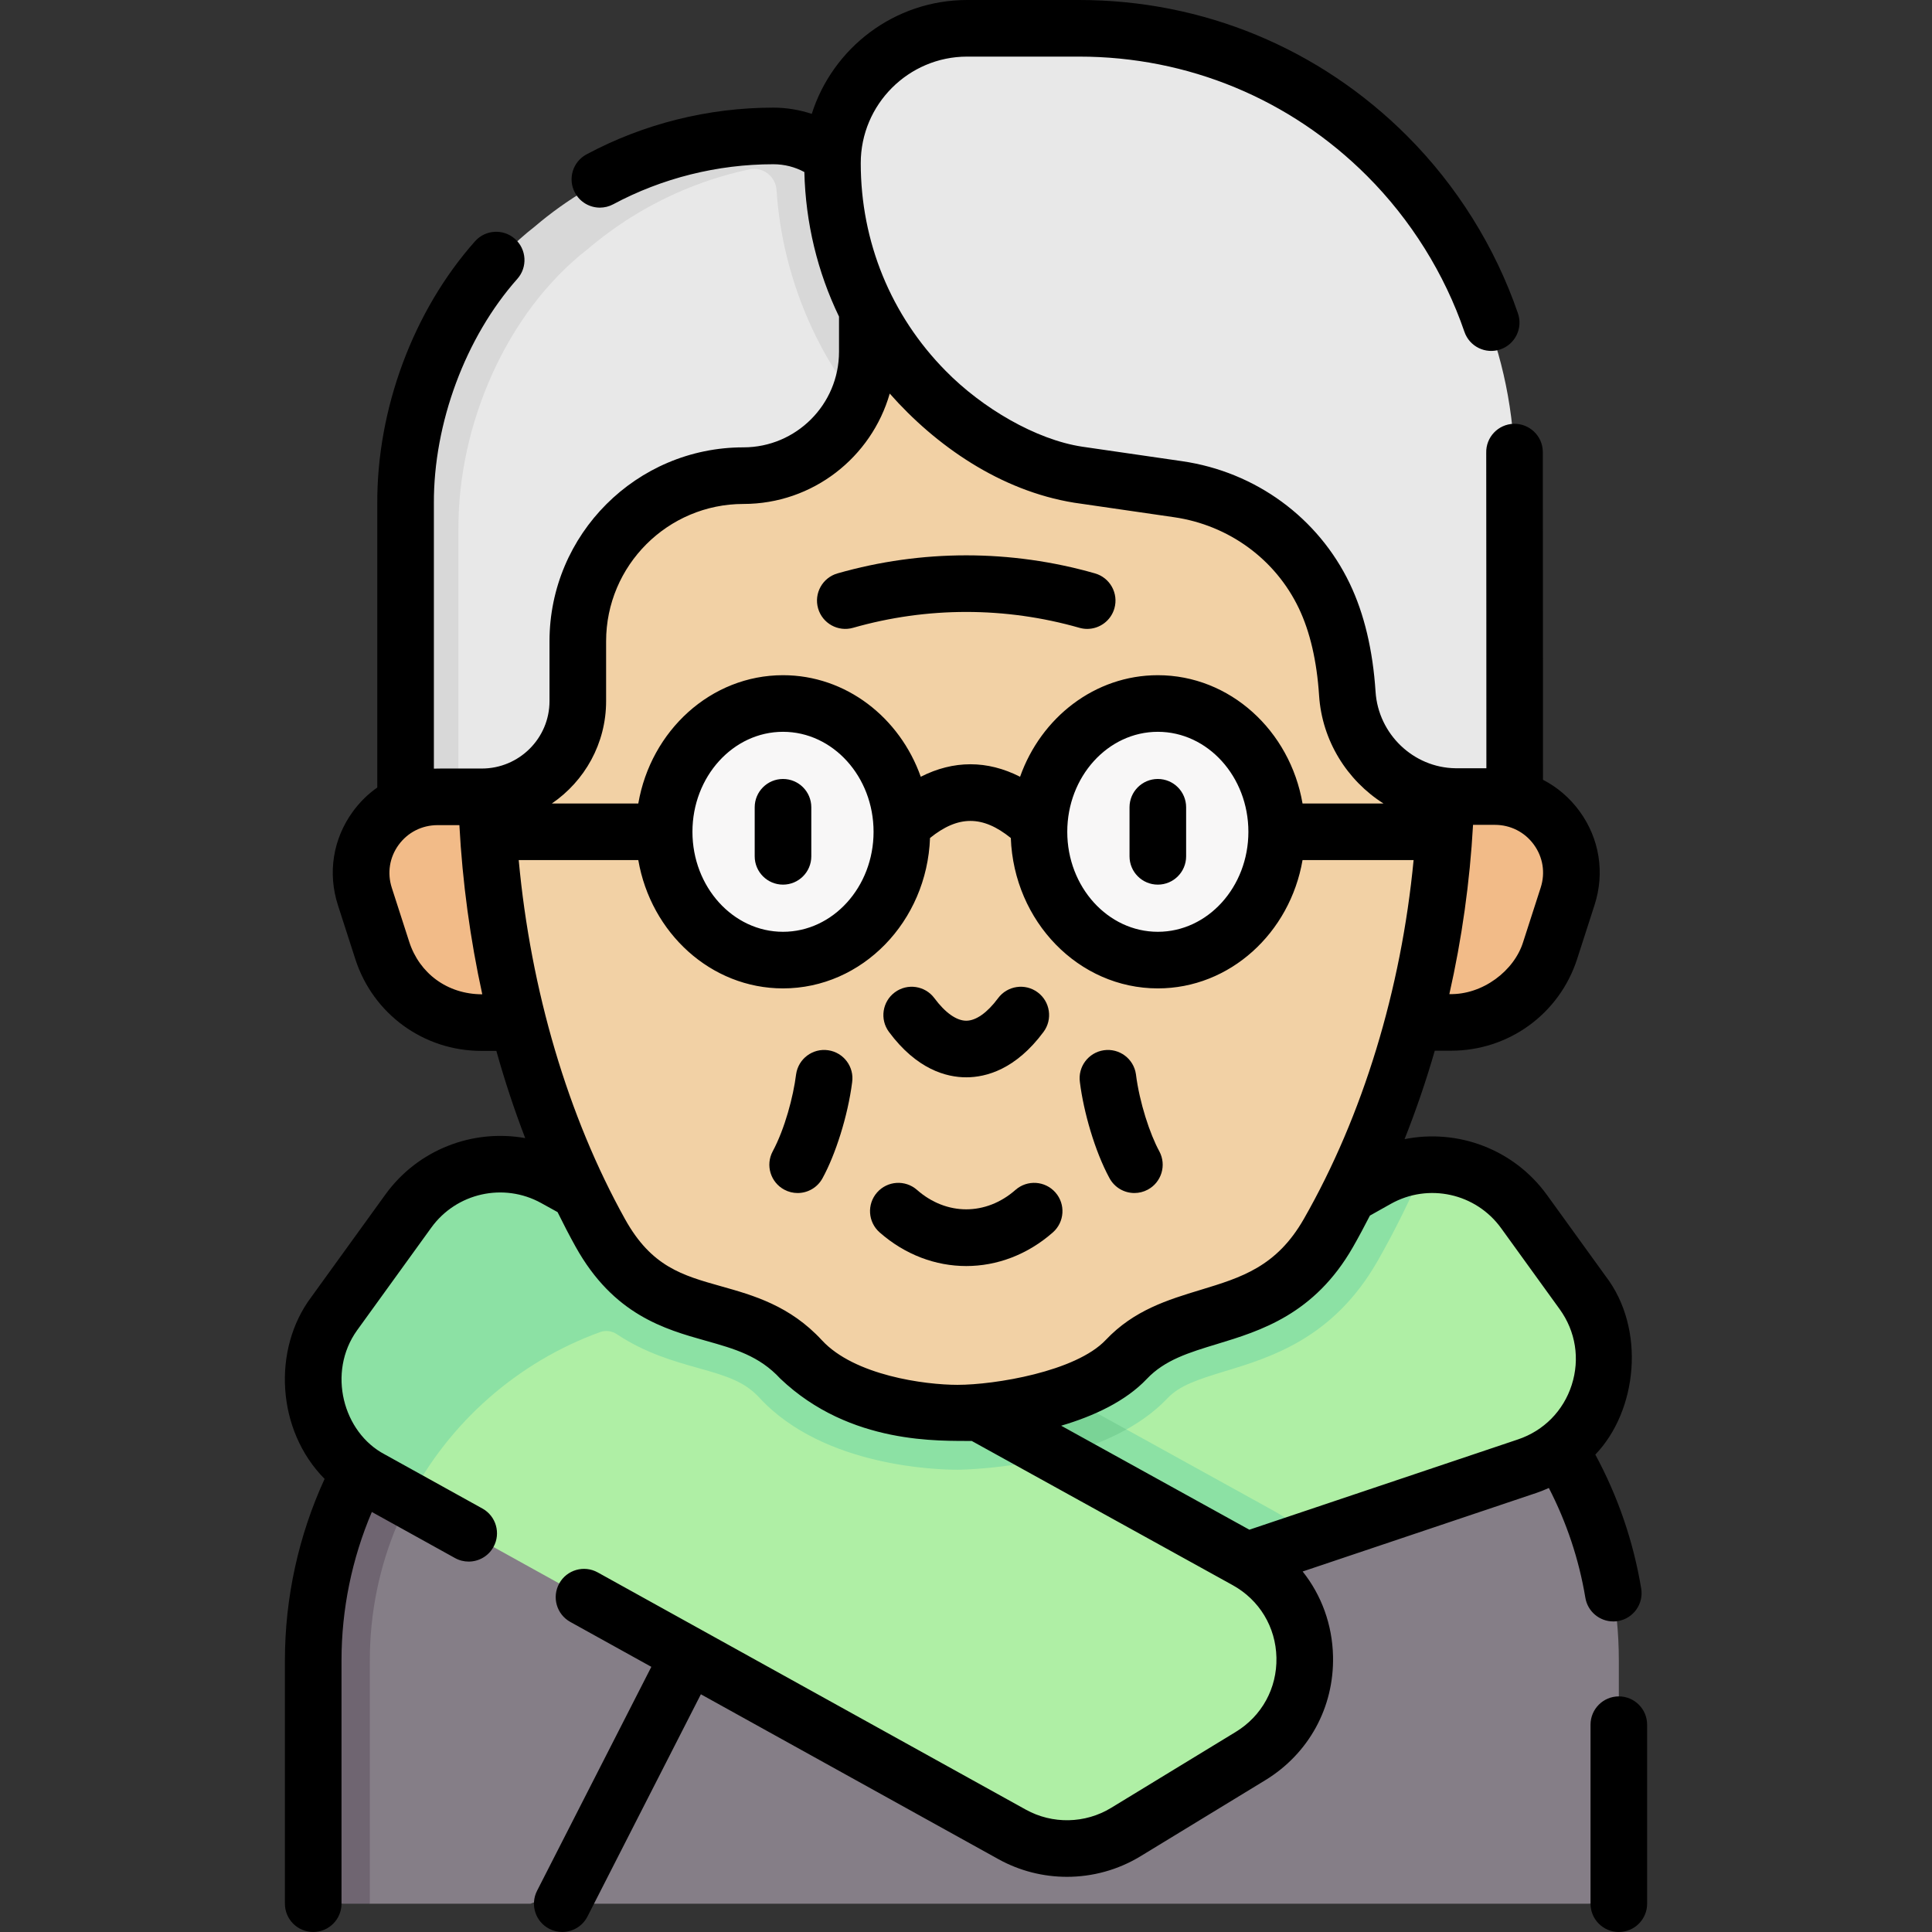 <svg id="Capa_1" enable-background="new 0 0 512.002 512.002" height="512" viewBox="0 0 512.002 512.002" width="512" xmlns="http://www.w3.org/2000/svg"><rect x="0" y="0" width="512.002" height="512.002" fill="#333333" stroke="none"/><g><g><path d="m429.007 496.5v-56.495c0-59.374-48.132-107.505-107.505-107.505h-130.99c-59.374 0-104.831 47.952-104.831 107.326v54.33c0 4.418 3.582 8 8 8l4.328 2.344h42.58l9.496-3.573 7.344 3.573h263.578c4.418 0 8-3.582 8-8z" fill="#857e87"/><path d="m194.459 332.5-3.95 15c-51 0-92.5 41.5-92.5 92.5v64.5h-7c-4.42 0-8-3.58-8-8v-56.49c0-59.38 48.13-107.51 107.5-107.51z" fill="#6f6571"/><g><path d="m396.156 211.172c1.829 0 3.588.237 5.252.679 10.846 2.881 17.693 14.462 14.034 25.807l-4.616 14.311c-3.676 11.395-14.282 19.117-26.254 19.117l-257.009.051c-11.973 0-22.579-7.723-26.254-19.117l-4.616-14.311c-3.28-10.168 1.881-20.527 10.796-24.64 2.558-1.18 5.425-1.846 8.49-1.846z" fill="#f2bb88"/></g><g><path d="m330.507 413.5-101-25 135.037-73.408c4.026-2.26 13.075-6.369 13.075-6.369 10.014-.651 20.053 3.753 26.279 12.367l15.521 21.476c11.845 16.39 4.412 39.566-14.757 46.009l-57.172 19.216-10.51 1.029z" fill="#afefa5"/></g><path d="m347.489 407.79-17.275 5.814-100.705-25.104 42.92-24.09 65.11 35.97c3.71 2.05 7.05 4.55 9.95 7.41z" fill="#8ce1a4"/><path d="m268.218 486.138-159.869-88.588-9.127-7.512c-15.736-8.72-19.455-27.364-8.917-41.945l18.33-23.599c8.885-12.294 25.548-16.021 38.824-8.685l132.788 70.055 50.04 27.651c20.155 11.137 20.767 39.89 1.104 51.875l-33.02 20.126c-9.207 5.61-20.72 5.849-30.153.622z" fill="#afefa5"/><path d="m377.618 308.723c-3.72 8.83-7.91 17.357-12.56 25.487-11.68 20.44-28.26 25.48-40.36 29.16-7.4 2.25-12.1 3.8-15.32 7.2-7.57 8-18.77 12.62-29.13 15.29l-23.2-12.82 107.85-60.54c4.021-2.26 8.37-3.507 12.72-3.777z" fill="#8ce1a4"/><path d="m298.509 378.82c-5.76 3.22-12.16 5.47-18.26 7.04l-16.164-5.759-7.036-7.061 15.38-8.63z" fill="#7ad396"/><path d="m257.049 373.04-110-60.78c-3.459-1.801-7.774-3.542-13.27-3.72v.001c-9.777-.4-19.484 3.998-25.56 12.399l-19.68 27.24c-9.83 13.6-6.51 32.35 6.75 41.89.96.69 1.97 1.33 3.03 1.92l10.03 5.56c10.64-20.528 28.754-36.579 50.712-44.541 1.47-.533 3.109-.298 4.41.569 7.521 5.015 15.175 7.172 21.538 8.962 7.74 2.17 12.31 3.61 16.27 7.9 8.56 9.27 20.56 14.04 31.02 16.49 10.02 2.35 18.62 2.57 21.47 2.57.22 0 12.61-.07 26.48-3.64z" fill="#8ce1a4"/><path d="m382.096 212.543c.028.132.056.264.083.397l-2.608 7.918 2.609 7.083c-3.354 36.325-14.023 70.63-30.141 98.823-14.967 26.179-38.887 17.988-53.559 33.502-10.395 10.991-34.972 14.234-44.707 14.234-9.536 0-30.682-2.551-41.474-14.234-16.306-17.652-38.214-6.595-53.193-33.502-15.695-28.193-25.973-62.498-29.199-98.823l2.784-6.152s-3.229-6.038-2.524-9.012l28.197-119.073c3.385-14.293 16.621-24.034 31.275-23.015l141.891 9.87c13.328.927 24.436 10.555 27.247 23.616z" fill="#f2d1a5"/><path d="m221.754 44.142c-3.333-2.786-8.33-5.518-14.367-5.532-24.122 0-45.074 8.271-62.092 22.789-21.464 16.659-34.373 46.521-34.238 74.172l-2.009 75.801 12.441 1.693h6.193c14.052 0 25.443-11.391 25.443-25.443v-16.946c0-24.241 19.652-43.893 43.893-43.893 13.649 0 25.352-8.329 30.305-20.181l.789-13.826 1.737-10.61z" fill="#e8e8e8"/><path d="m220.753 42.419c-3.612-2.885-9.634-5.801-15.815-5.659-12.06 0-23.61 2.19-34.27 6.19-10.66 4.01-20.44 9.83-28.95 17.09-21.46 16.66-34.37 46.52-34.23 74.17l-.001 78.86 14.001-.01v-72.85c-.14-27.65 12.77-57.51 34.23-74.17 8.51-7.26 18.29-13.08 28.95-17.09 4.506-1.691 9.17-3.058 13.965-4.073 3.575-.757 6.937 1.906 7.169 5.553 1.28 20.057 8.895 40.469 21.519 56.172 1.63-3.9 2.526-8.172 2.526-12.652v-11.1z" fill="#d8d8d8"/><path d="m285.733 128.056c-3.646-.529-7.236-1.422-10.677-2.74-11.275-4.32-21.398-11.02-29.77-19.496-15.244-15.432-24.68-36.76-24.68-60.322 0-19.735 15.985-35.742 35.709-35.742h29.669c31.87 0 60.731 12.932 81.617 33.828 20.885 20.908 33.806 49.791 33.806 81.683l.001 86.583-15.781-.2c-15.193-.195-27.582-12.085-28.572-27.246-.554-8.485-2.219-16.099-6.096-24.209-7.324-15.317-21.942-25.857-38.744-28.295z" fill="#e8e8e8"/><g fill="#f8f7f7"><ellipse cx="308.129" cy="220.437" rx="29.6" ry="31.785"/><ellipse cx="207.505" cy="220.437" rx="29.6" ry="31.785"/></g></g><g><path d="m427.53 429.704c.41 0 .825-.033 1.242-.103 4.086-.682 6.846-4.546 6.165-8.631-2.08-12.486-6.166-24.396-12.157-35.488 11.147-11.616 13.456-33.301 2.716-47.309l-15.521-21.478c-8.804-12.182-23.694-17.621-37.749-14.807 3.016-7.586 5.696-15.417 8.009-23.441h4.335c15.281 0 28.701-9.771 33.392-24.314l4.616-14.311c2.752-8.532 1.309-17.577-3.962-24.814-2.611-3.586-5.933-6.412-9.71-8.357 0 0-.016-85.914-.046-87.045-.112-4.141-3.578-7.393-7.7-7.294-4.141.112-7.406 3.56-7.294 7.7.027.996.041 83.581.041 83.581h-8.2c-11.138-.151-20.435-9.054-21.169-20.276-.721-11.039-3.013-20.666-6.814-28.613-8.375-17.516-24.985-29.659-44.433-32.482l-26.48-3.844c-12.31-1.858-26.56-10.266-36.189-20.084-14.52-14.698-22.516-34.25-22.516-55.052 0-15.573 12.654-28.242 28.209-28.242h29.669c28.825 0 55.926 11.233 76.311 31.629 11.585 11.597 20.504 25.879 25.794 41.302 1.343 3.918 5.607 6.006 9.527 4.662 3.918-1.344 6.005-5.609 4.661-9.527-6.025-17.57-16.181-33.835-29.372-47.039-23.218-23.233-54.088-36.027-86.921-36.027h-29.669c-19.278 0-35.643 12.702-41.19 30.181-3.269-1.083-6.709-1.655-10.188-1.655-17.263 0-34.381 4.283-49.505 12.388-3.651 1.956-5.024 6.502-3.068 10.152 1.353 2.524 3.941 3.96 6.617 3.96 1.196-.001 2.409-.287 3.536-.892 12.952-6.939 27.621-10.608 42.42-10.608 2.926 0 5.717.714 8.225 2.067.33 13.486 3.481 26.485 9.186 38.305v9.325c0 13.968-11.363 25.331-25.331 25.331-28.338 0-51.393 23.055-51.393 51.393v15.866c0 9.847-8.049 17.858-17.943 17.858-1.914.021-11.375-.045-12.698.029v-70.255c-.104-21.256 8.372-44.07 22.118-59.54 2.751-3.096 2.472-7.837-.625-10.588-3.098-2.752-7.837-2.472-10.588.625-16.343 18.393-26.027 44.402-25.905 69.539v75.218c-2.449 1.728-4.641 3.865-6.476 6.384-5.264 7.229-6.705 16.266-3.955 24.792l4.616 14.312c4.691 14.543 18.111 24.314 33.392 24.314h3.982c2.21 7.916 4.769 15.637 7.643 23.114-13.847-2.484-28.407 2.988-37.044 14.937l-19.68 27.231c-10.329 13.795-9.201 35.265 3.563 48.145-6.889 14.984-10.519 31.482-10.519 48.078v64.494c0 4.143 3.358 7.5 7.5 7.5s7.5-3.357 7.5-7.5v-64.495c0-13.521 2.77-26.962 8.039-39.313l22.031 12.208c1.152.638 2.398.94 3.628.94 2.638 0 5.198-1.395 6.567-3.866 2.008-3.623.698-8.188-2.925-10.195l-25.897-14.351c-11.039-5.801-15.304-21.727-7.331-32.859l19.68-27.231c6.656-9.21 19.173-12.01 29.118-6.515l4.344 2.4c1.542 3.12 3.126 6.199 4.79 9.188 10.035 18.025 23.595 21.84 34.49 24.904 7.593 2.136 14.151 3.98 19.747 10.038 18.581 17.711 42.71 16.404 50.745 16.526l69.127 38.198c7.099 3.923 11.44 11.105 11.613 19.215.173 8.108-3.859 15.47-10.785 19.69l-33.021 20.126c-6.89 4.202-15.556 4.379-22.615.468l-113.446-62.864c-3.623-2.006-8.188-.698-10.195 2.926-2.008 3.623-.698 8.188 2.925 10.195l21.479 11.902-30.289 59.355c-1.882 3.689-.418 8.207 3.271 10.09 1.092.557 2.256.821 3.403.821 2.729 0 5.361-1.495 6.687-4.093l30.056-58.898 78.839 43.688c5.649 3.13 11.913 4.688 18.172 4.688 6.778 0 13.55-1.828 19.521-5.468l33.02-20.126c11.543-7.035 18.262-19.304 17.975-32.818-.179-8.414-3.053-16.227-8.05-22.506l61.831-20.783c1.171-.394 2.305-.852 3.416-1.347 4.71 9.145 7.974 18.896 9.675 29.098.613 3.668 3.79 6.268 7.39 6.268zm-37.158-211.11h5.784c4.142 0 7.909 1.911 10.336 5.244 2.415 3.316 3.075 7.464 1.812 11.38l-4.616 14.311c-2.346 7.728-10.772 14.151-19.594 13.92 3.309-14.629 5.435-29.705 6.278-44.855zm-281.927 30.986-4.616-14.312c-1.261-3.91-.604-8.049 1.805-11.356 2.425-3.332 6.195-5.242 10.343-5.242h5.766c.815 15.16 2.87 30.228 6.066 44.83-9.307 0-16.678-5.594-19.364-13.92zm52.18-63.768v-15.866c0-20.067 16.326-36.393 36.393-36.393 18.396 0 33.943-12.385 38.771-29.252 12.13 13.758 29.299 25.758 48.868 28.92l26.48 3.844c14.485 2.104 26.843 11.116 33.055 24.109 2.973 6.217 4.782 13.996 5.378 23.121.788 12.066 7.457 22.539 17.066 28.641h-21.449c-3.328-19.313-19.252-34-38.35-34-16.684 0-30.948 11.208-36.508 26.917-8.681-4.419-17.634-4.419-26.318-.002-5.56-15.708-19.824-26.916-36.507-26.916-19.098 0-35.021 14.687-38.35 34h-22.907c8.674-5.923 14.378-15.87 14.378-27.123zm170.212 34.625c0 14.612-10.766 26.5-24 26.5s-24-11.888-24-26.5 10.766-26.5 24-26.5 24 11.887 24 26.5zm-99.332 0c0 14.612-10.766 26.5-24 26.5s-24-11.888-24-26.5 10.766-26.5 24-26.5 24 11.887 24 26.5zm22.268 146.563c-8.662 0-27.326-2.471-35.965-11.823-8.473-9.172-18.159-11.896-26.704-14.3-10.306-2.899-18.447-5.189-25.445-17.761-15.171-27.252-25.017-60.685-28.193-95.18h31.69c3.328 19.313 19.252 34 38.35 34 20.988 0 38.148-17.736 38.961-39.86 7.471-6.028 13.945-6.026 21.411.006.816 22.122 17.975 39.854 38.961 39.854 19.098 0 35.021-14.687 38.35-34h29.431c-3.289 34.345-13.445 67.738-29.091 95.104-7.249 12.68-16.576 15.515-27.377 18.798-8.671 2.636-17.638 5.361-25.12 13.273-7.946 8.402-29.491 11.889-39.259 11.889zm162.755.011c-2.208 6.884-7.404 12.152-14.256 14.455l-71.178 23.924-49.875-27.56c8.571-2.524 17.068-6.445 22.71-12.411 4.75-5.023 11.161-6.972 18.584-9.229 11.508-3.498 25.83-7.852 36.037-25.704 1.556-2.721 3.041-5.516 4.494-8.342l5.525-3.102c9.974-5.6 22.549-2.83 29.25 6.44l15.521 21.478c4.234 5.858 5.396 13.167 3.188 20.051z"/><path d="m429.007 449.563c-4.142 0-7.5 3.357-7.5 7.5v47.437c0 4.143 3.358 7.5 7.5 7.5s7.5-3.357 7.5-7.5v-47.437c0-4.142-3.358-7.5-7.5-7.5z"/><path d="m226.075 166.375c19.62-5.605 40.362-5.605 59.982 0 .689.197 1.382.291 2.064.291 3.263 0 6.267-2.147 7.208-5.441 1.138-3.982-1.168-8.134-5.151-9.271-22.316-6.377-45.908-6.377-68.225 0-3.982 1.138-6.289 5.289-5.151 9.271 1.139 3.982 5.29 6.291 9.273 5.15z"/><path d="m269.113 315.338c-7.804 6.863-18.29 6.863-26.094 0-3.111-2.735-7.85-2.432-10.585.679s-2.432 7.85.679 10.585c6.757 5.942 14.855 8.914 22.953 8.914s16.196-2.972 22.953-8.914c3.11-2.735 3.414-7.475.679-10.585-2.736-3.11-7.474-3.415-10.585-.679z"/><path d="m256.066 285.5c5.272 0 13.105-2.087 20.482-12.032 2.468-3.326 1.771-8.023-1.555-10.491-3.326-2.469-8.023-1.772-10.492 1.556-2.854 3.849-5.85 5.968-8.435 5.968s-5.58-2.119-8.435-5.968c-2.468-3.328-7.165-4.024-10.492-1.556s-4.023 7.165-1.555 10.491c7.377 9.945 15.21 12.032 20.482 12.032z"/><path d="m299.337 213.937v13c0 4.143 3.358 7.5 7.5 7.5s7.5-3.357 7.5-7.5v-13c0-4.143-3.358-7.5-7.5-7.5s-7.5 3.357-7.5 7.5z"/><path d="m200.005 213.937v13c0 4.143 3.358 7.5 7.5 7.5s7.5-3.357 7.5-7.5v-13c0-4.143-3.358-7.5-7.5-7.5s-7.5 3.357-7.5 7.5z"/><path d="m300.634 316.164c1.194 0 2.406-.286 3.532-.89 3.652-1.954 5.028-6.499 3.074-10.151-2.48-4.52-5.275-12.945-6.208-20.46-.6-4.099-4.404-6.93-8.508-6.334-4.098.601-6.934 4.41-6.333 8.508.973 7.79 3.939 18.206 7.825 25.364 1.351 2.526 3.941 3.963 6.618 3.963z"/><path d="m219.492 278.33c-4.097-.604-7.908 2.231-8.51 6.33-.755 6.038-3.003 14.478-6.209 20.465-1.955 3.652-.579 8.197 3.073 10.151 1.126.604 2.338.89 3.533.89 2.677 0 5.267-1.438 6.619-3.963 3.402-6.195 6.681-16.414 7.826-25.363.601-4.098-2.234-7.908-6.332-8.51z"/></g></g></svg>